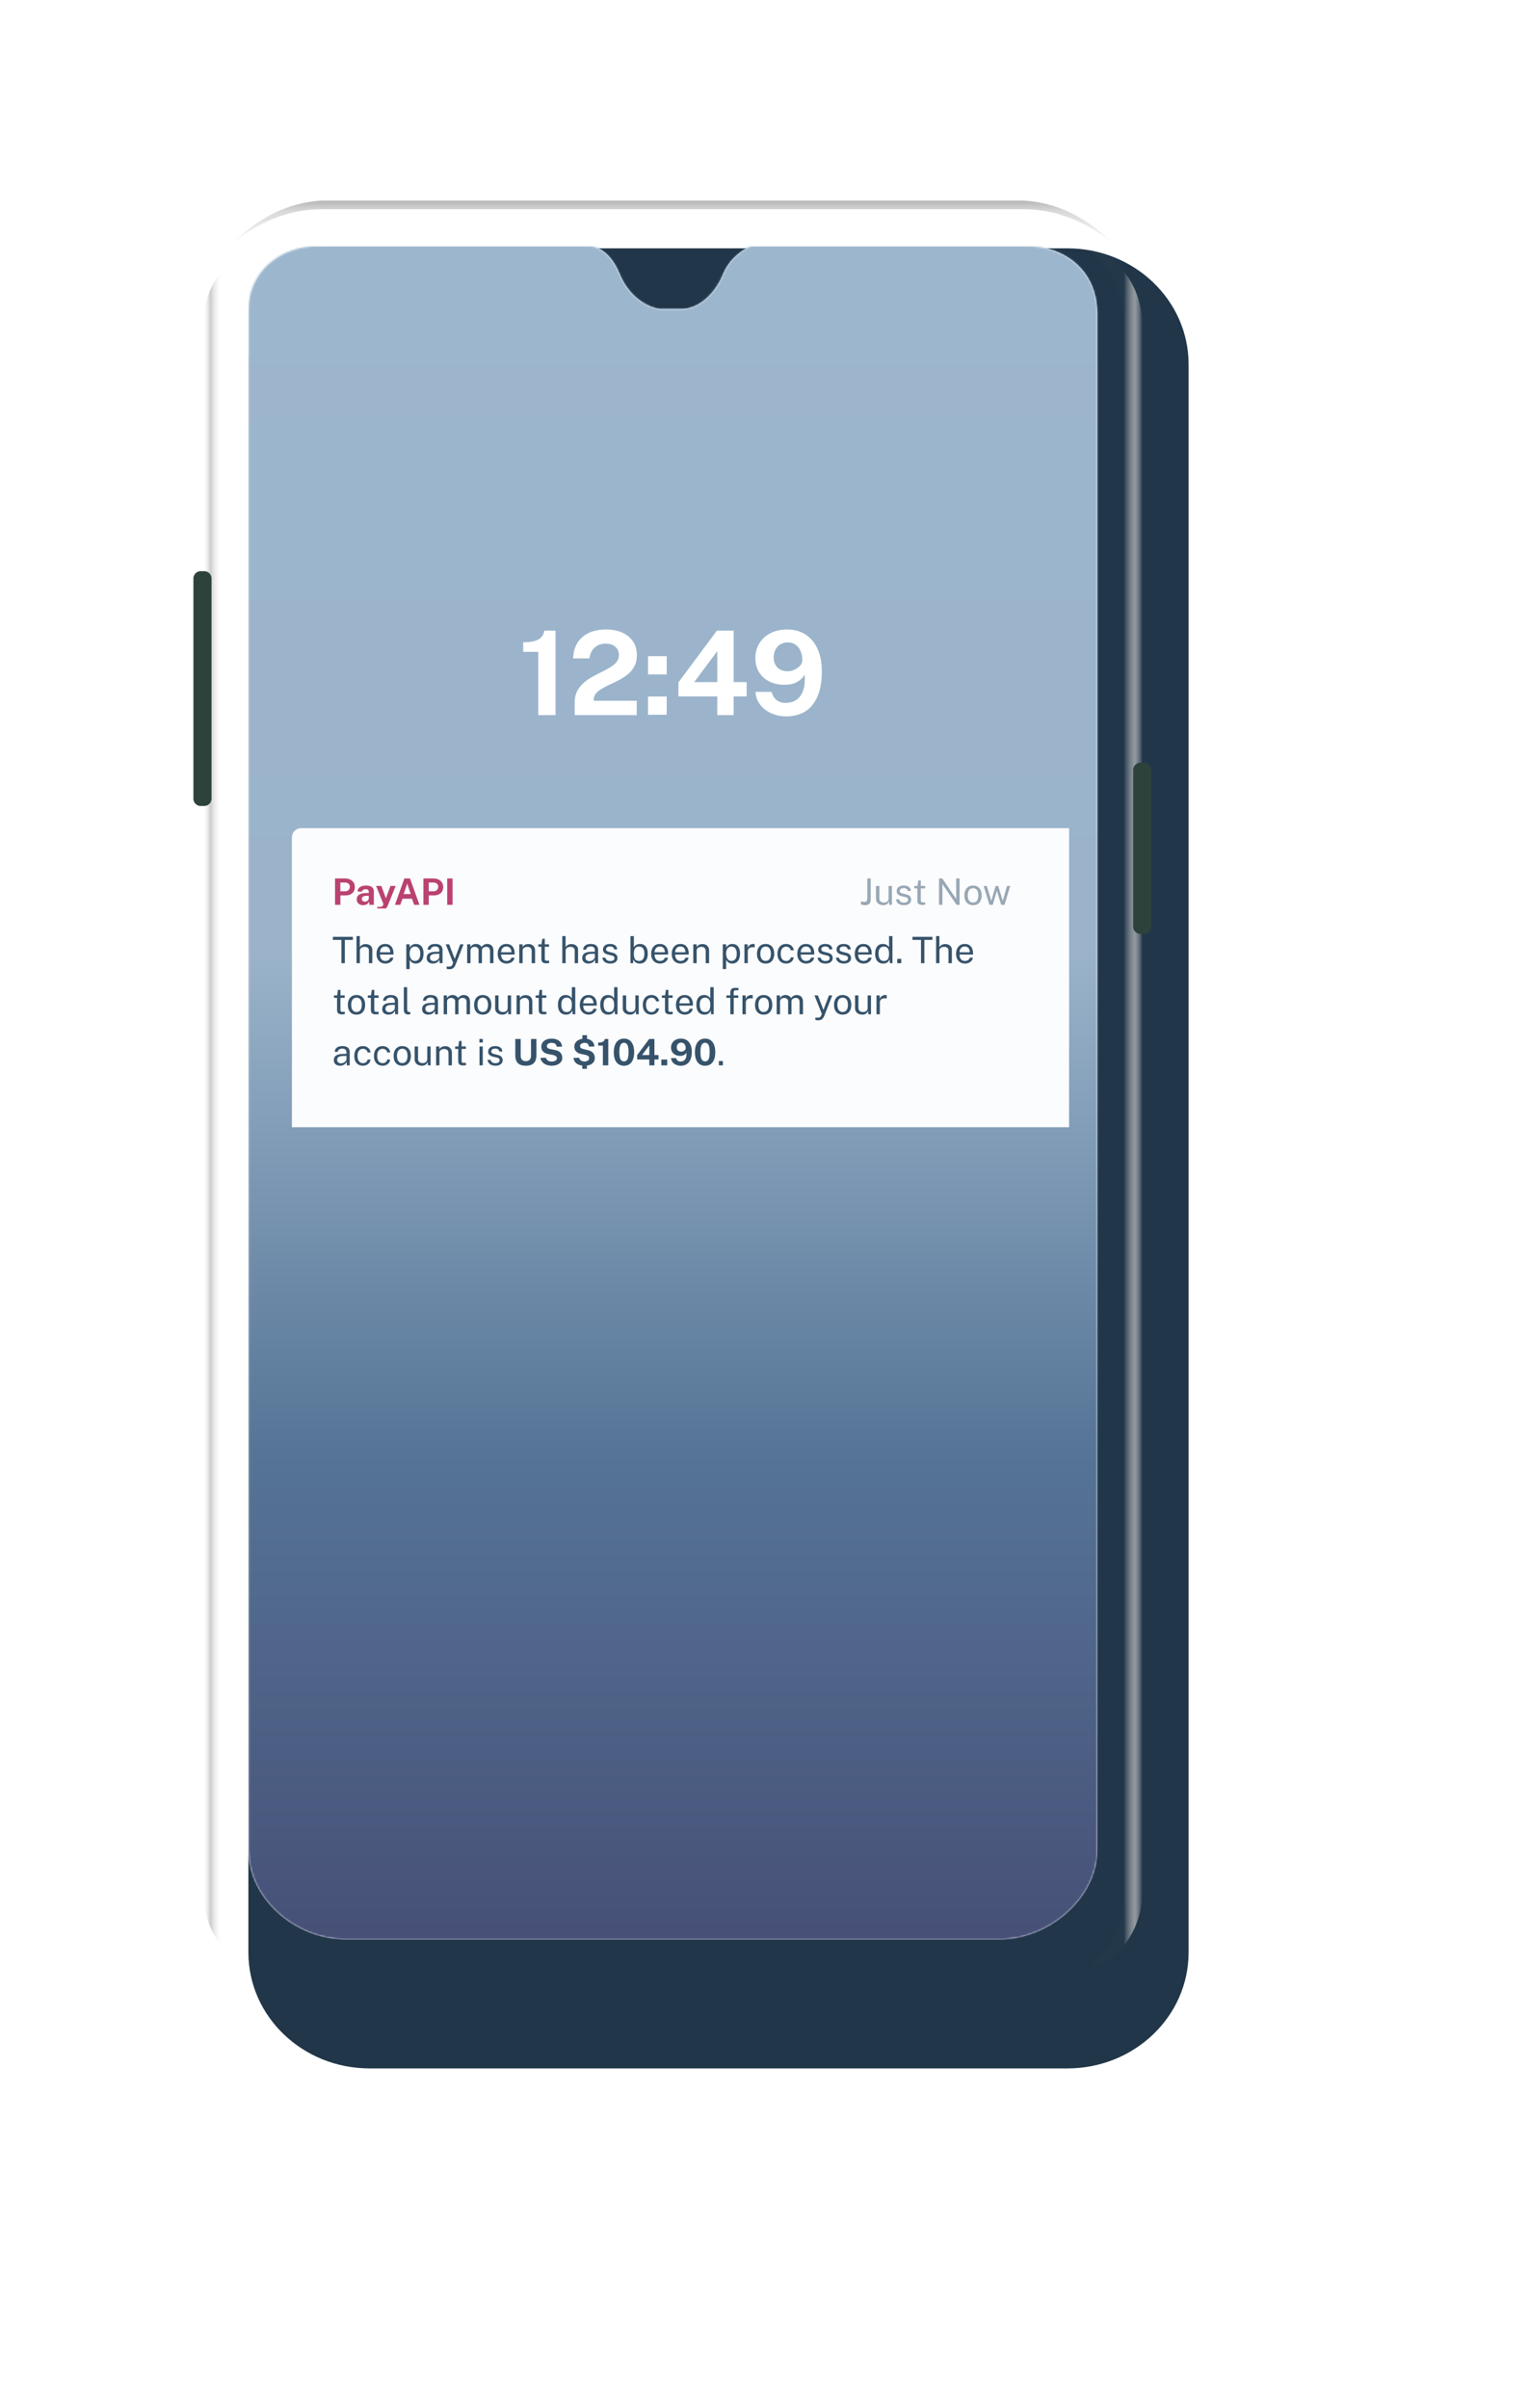 <svg width="838" height="1320" fill="none" xmlns="http://www.w3.org/2000/svg"><g filter="url(#a)"><path fill-rule="evenodd" clip-rule="evenodd" d="M177.552 111.139h382.466c36.681 0 66.417 28.471 66.417 63.591v870.54c0 35.12-29.736 63.59-66.417 63.59H177.552c-36.681 0-66.416-28.47-66.416-63.59V174.73c0-35.12 29.735-63.591 66.416-63.591Z" fill="#213648"/></g><g fill-rule="evenodd" clip-rule="evenodd"><path opacity=".596" d="M561.497 110H175.845c-18.005 1.098-34.61 9.314-49.816 24.648 9.779-8.536 27.221-19.959 50.28-19.959h384.724c23.06 0 40.501 11.423 50.28 19.959-15.205-15.334-31.811-23.55-49.816-24.648Z" fill="url(#b)" fill-opacity=".65"/><path opacity=".75" d="M615.999 1035.34V179.964c0-22.951-8.435-31.435-13.467-36.883-5.032-5.448-5.246-8.227 1.984-4.113 7.23 4.113 21.691 16.093 21.691 40.996v855.376c0 24.9-14.461 36.88-21.691 41-7.23 4.11-7.016 1.33-1.984-4.12 5.032-5.44 13.467-13.93 13.467-36.88Z" fill="url(#c)"/><path opacity=".75" d="M121.344 1035.34V179.964c0-22.951 8.435-31.435 13.467-36.883 5.031-5.448 5.246-8.227-1.984-4.113-7.23 4.113-21.691 16.093-21.691 40.996v855.376c0 24.9 14.461 36.88 21.691 41 7.23 4.11 7.015 1.33 1.984-4.12-5.032-5.44-13.467-13.93-13.467-36.88Z" fill="url(#d)"/></g><g fill-rule="evenodd" clip-rule="evenodd" fill="#2E423C"><path d="M106 317.113a4 4 0 0 1 4-4h1.929a4 4 0 0 1 4 4v120.701a4 4 0 0 1-4 4H110a4 4 0 0 1-4-4V317.113ZM621.071 422.086a4 4 0 0 1 4-4H627a4 4 0 0 1 4 4v85.901a4 4 0 0 1-4 4h-1.929a4 4 0 0 1-4-4v-85.901Z"/></g><g clip-path="url(#e)"><path fill-rule="evenodd" clip-rule="evenodd" d="M323.352 134.889H174.54c-22.209 0-38.392 15.127-38.392 34.883v844.778c0 25.76 25.005 48.58 53.279 48.58h358.666c27.235 0 53.278-23 53.278-48.58V172.055c0-23.679-17.579-37.025-38.391-37.166H411.808c-.573.094-10.957 4.363-15.346 15.127-4.389 10.763-13.22 19.343-22.889 19.343h-11.23c-4.596 0-16.696-4.46-22.822-19.343-6.127-14.884-15.596-15.033-16.169-15.127Z" fill="#fff"/><mask id="f" style="mask-type:luminance" maskUnits="userSpaceOnUse" x="136" y="134" width="466" height="930"><path fill-rule="evenodd" clip-rule="evenodd" d="M323.352 134.889H174.54c-22.209 0-38.392 15.127-38.392 34.883v844.778c0 25.76 25.005 48.58 53.279 48.58h358.666c27.235 0 53.278-23 53.278-48.58V172.055c0-23.679-17.579-37.025-38.391-37.166H411.808c-.573.094-10.957 4.363-15.346 15.127-4.389 10.763-13.22 19.343-22.889 19.343h-11.23c-4.596 0-16.696-4.46-22.822-19.343-6.127-14.884-15.596-15.033-16.169-15.127Z" fill="#fff"/></mask><g mask="url(#f)"><path fill="url(#g)" d="M136 134.889h466v930H136z"/><path d="M295.008 392v-34.656h-8.256v-5.28c2.645 0 4.779-.245 6.4-.736 1.643-.512 2.869-1.237 3.68-2.176.811-.96 1.291-2.101 1.44-3.424h6.208V392h-9.472Zm19.983 0V385.024c0-2.347.437-4.373 1.312-6.08a14.853 14.853 0 0 1 3.456-4.48 27.55 27.55 0 0 1 4.736-3.36c1.728-.96 3.456-1.867 5.184-2.72a67.885 67.885 0 0 0 4.736-2.56c1.451-.875 2.613-1.845 3.488-2.912s1.312-2.325 1.312-3.776c0-1.856-.651-3.371-1.952-4.544-1.28-1.173-3.04-1.76-5.28-1.76-2.325 0-4.299.672-5.92 2.016-1.621 1.344-2.624 3.371-3.008 6.08h-8.928c.043-2.944.725-5.611 2.048-8 1.344-2.411 3.349-4.32 6.016-5.728 2.667-1.408 6.016-2.112 10.048-2.112 3.456 0 6.432.587 8.928 1.76 2.517 1.173 4.459 2.805 5.824 4.896 1.365 2.091 2.048 4.533 2.048 7.328 0 2.325-.427 4.331-1.28 6.016a13.743 13.743 0 0 1-3.392 4.32 26.026 26.026 0 0 1-4.64 3.136 92.35 92.35 0 0 1-5.056 2.496 57.605 57.605 0 0 0-4.608 2.368c-1.408.789-2.539 1.685-3.392 2.688-.853 1.003-1.28 2.208-1.28 3.616v.416h23.584V392h-33.984Zm50.417-32.288v10.016h-10.24v-10.016h10.24Zm0 22.112v9.984h-10.24v-9.984h10.24Zm27.495-36.096h9.184v28.192h7.136v7.84h-7.136V392h-8.992l.032-10.24h-21.312v-7.68l21.088-28.352Zm-12.448 28.192h12.672v-16.96l-12.672 16.96Zm50.416 18.784c-2.88 0-5.568-.555-8.064-1.664-2.496-1.109-4.534-2.667-6.112-4.672-1.579-2.027-2.464-4.395-2.656-7.104h8.896c.384 1.792 1.237 3.253 2.56 4.384 1.322 1.109 2.986 1.664 4.992 1.664 2.218 0 4.16-.523 5.824-1.568 1.685-1.045 2.944-2.709 3.776-4.992.853-2.283 1.152-5.269.896-8.96-.598 1.131-1.43 2.123-2.496 2.976-1.046.832-2.272 1.483-3.68 1.952-1.408.448-2.976.672-4.704.672-3.136 0-5.92-.587-8.352-1.76-2.411-1.195-4.31-2.88-5.696-5.056-1.366-2.197-2.048-4.8-2.048-7.808 0-3.029.725-5.728 2.176-8.096 1.45-2.368 3.477-4.224 6.08-5.568 2.602-1.344 5.653-2.016 9.152-2.016 3.925 0 7.306.939 10.144 2.816 2.858 1.856 5.045 4.501 6.56 7.936 1.536 3.413 2.304 7.435 2.304 12.064 0 5.525-.79 10.133-2.368 13.824-1.558 3.669-3.798 6.421-6.72 8.256-2.923 1.813-6.411 2.72-10.464 2.72Zm.832-24.736c1.301 0 2.56-.288 3.776-.864 1.237-.597 2.25-1.344 3.04-2.24.789-.896 1.184-1.824 1.184-2.784.021-2.069-.31-3.84-.992-5.312-.662-1.493-1.6-2.635-2.816-3.424-1.195-.789-2.592-1.184-4.192-1.184-1.472 0-2.784.341-3.936 1.024-1.152.683-2.059 1.643-2.72 2.88-.662 1.237-.992 2.667-.992 4.288 0 2.411.704 4.288 2.112 5.632 1.408 1.323 3.253 1.984 5.536 1.984Z" fill="#fff"/></g></g><g clip-path="url(#h)"><g filter="url(#i)"><rect x="150" y="444" width="436" height="174" rx="5" fill="#FBFCFE"/></g><g clip-path="url(#j)"><path d="M183.62 496v-14.46h5.32c1.053 0 1.997.183 2.83.55.833.36 1.49.893 1.97 1.6.487.707.73 1.57.73 2.59 0 .96-.213 1.78-.64 2.46-.427.68-1.027 1.2-1.8 1.56-.767.36-1.67.54-2.71.54h-2.76V496h-2.94Zm2.91-7.42h2.71c.733 0 1.333-.233 1.8-.7.467-.473.7-1.057.7-1.75 0-.72-.247-1.29-.74-1.71-.493-.427-1.093-.64-1.8-.64h-2.67v4.8Zm12.493 7.62c-.66 0-1.253-.123-1.78-.37a2.973 2.973 0 0 1-1.25-1.07c-.306-.473-.46-1.047-.46-1.72 0-1.133.424-1.993 1.27-2.58.847-.593 2.184-.9 4.01-.92l1.29-.02v-.62c0-.473-.14-.837-.42-1.09-.273-.26-.7-.387-1.28-.38a2.806 2.806 0 0 0-1.22.3c-.38.193-.64.53-.78 1.01h-2.43c.04-.747.257-1.36.65-1.84.394-.487.927-.847 1.6-1.08.68-.24 1.45-.36 2.31-.36 1.06 0 1.91.133 2.55.4.64.26 1.104.637 1.39 1.13.287.487.43 1.067.43 1.74V496h-2.44l-.24-1.78c-.353.747-.796 1.263-1.33 1.55-.526.287-1.15.43-1.87.43Zm.98-1.92c.267 0 .524-.047.77-.14.254-.1.477-.23.67-.39.2-.167.36-.353.48-.56.12-.207.18-.42.18-.64v-1.53l-1.05.02c-.486.007-.94.067-1.36.18-.42.107-.76.283-1.02.53-.253.247-.38.58-.38 1 0 .48.167.857.5 1.13.334.267.737.4 1.21.4Zm8.724 5.02c-.706 0-1.206-.06-1.5-.18l-.43-.17v-1.86l1.02.04c.447.027.807.003 1.08-.07.274-.067.48-.157.62-.27.147-.113.25-.233.31-.36.06-.12.104-.217.13-.29l.19-.57-4.02-9.91h2.89l2.48 6.74 2.51-6.74h2.85l-4.19 10.4c-.36.88-.74 1.553-1.14 2.02-.4.467-.833.787-1.3.96-.46.173-.96.26-1.5.26Zm7.729-3.3 5.18-14.46h3.08l5.17 14.46h-2.91l-1.18-3.35h-5.2l-1.21 3.35h-2.93Zm4.79-5.9h3.85l-1.91-5.74-1.94 5.74Zm10.812 5.9v-14.46h5.32c1.053 0 1.996.183 2.83.55.833.36 1.49.893 1.97 1.6.486.707.73 1.57.73 2.59 0 .96-.214 1.78-.64 2.46-.427.68-1.027 1.2-1.8 1.56-.767.36-1.67.54-2.71.54h-2.76V496h-2.94Zm2.91-7.42h2.71c.733 0 1.333-.233 1.8-.7.466-.473.7-1.057.7-1.75 0-.72-.247-1.29-.74-1.71-.494-.427-1.094-.64-1.8-.64h-2.67v4.8Zm10.136-7.04h2.91V496h-2.91v-14.46Z" fill="#BA4270"/><path opacity=".5" d="M477.218 492.59c0 .767-.087 1.42-.26 1.96-.173.54-.483.95-.93 1.23-.44.28-1.067.42-1.88.42-.513 0-.997-.06-1.45-.18a9.137 9.137 0 0 1-.89-.27l.13-1.77c.207.073.443.167.71.28.273.107.61.16 1.01.16.653 0 1.1-.18 1.34-.54.247-.36.37-.967.37-1.82v-10.52h1.85v11.05Zm6.863 3.61a5.44 5.44 0 0 1-1.53-.23 3.947 3.947 0 0 1-1.26-.67 3.184 3.184 0 0 1-.87-1.09c-.206-.44-.31-.95-.31-1.53v-7.02h1.85v6.83c0 .673.207 1.22.62 1.64.42.42 1.05.63 1.89.63.76 0 1.37-.197 1.83-.59.467-.4.7-.993.7-1.78v-6.73h1.84V496h-1.47l-.19-1.98c-.126.52-.343.94-.65 1.26-.3.32-.663.557-1.09.71-.42.147-.873.217-1.36.21Zm11.316 0c-.72 0-1.39-.11-2.01-.33a3.64 3.64 0 0 1-1.53-1.05c-.407-.48-.664-1.09-.77-1.83h1.68c.093.407.26.747.5 1.02.246.267.553.47.92.61.366.133.766.2 1.2.2.693 0 1.253-.13 1.68-.39.426-.26.64-.66.64-1.2 0-.38-.114-.683-.34-.91-.22-.233-.564-.403-1.03-.51l-2.14-.53c-.834-.2-1.5-.513-2-.94-.5-.427-.75-1.023-.75-1.79-.007-.607.136-1.14.43-1.6.293-.46.733-.823 1.32-1.09.586-.267 1.316-.4 2.19-.4 1.12 0 2.023.253 2.71.76.693.5 1.053 1.237 1.08 2.21h-1.63a1.69 1.69 0 0 0-.67-1.17c-.374-.293-.877-.44-1.51-.44-.66 0-1.197.133-1.61.4-.414.26-.62.667-.62 1.22 0 .367.146.657.44.87.293.207.726.38 1.3.52l2.07.52c.48.127.873.293 1.18.5.313.207.56.437.74.69.186.253.316.52.39.8.08.273.12.537.12.79 0 .633-.16 1.18-.48 1.64-.314.453-.767.807-1.36 1.06-.587.247-1.3.37-2.14.37ZM507 487.01h-2.33v6.43c0 .367.036.637.11.81.08.167.21.273.39.32.186.047.44.07.76.07h1.13v1.24a2.81 2.81 0 0 1-.58.12c-.254.033-.57.05-.95.05-.714 0-1.267-.097-1.66-.29a1.652 1.652 0 0 1-.83-.86c-.154-.38-.23-.847-.23-1.4v-6.49h-1.68v-1.35h1.73l.45-3.01h1.36v3H507v1.36Zm17.056-5.47h1.85V496h-1.65l-7.76-11.4V496h-1.85v-14.46h1.77l7.64 11.24v-11.24Zm9.261 14.66c-.953 0-1.786-.203-2.5-.61-.713-.413-1.266-1.017-1.66-1.81-.393-.793-.59-1.763-.59-2.91 0-1.08.184-2.027.55-2.84.367-.813.904-1.443 1.61-1.89.714-.453 1.577-.68 2.59-.68.954 0 1.78.21 2.48.63.707.413 1.254 1.023 1.64 1.83.387.807.58 1.79.58 2.95 0 1.053-.18 1.98-.54 2.78-.353.8-.88 1.427-1.58 1.88-.693.447-1.553.67-2.58.67Zm0-1.46c.62 0 1.144-.157 1.57-.47.427-.313.75-.763.97-1.35.22-.587.33-1.283.33-2.09 0-.74-.096-1.403-.29-1.99-.193-.593-.503-1.063-.93-1.41-.42-.347-.97-.52-1.65-.52-.626 0-1.156.157-1.59.47-.433.307-.763.753-.99 1.34-.22.587-.33 1.29-.33 2.11 0 .727.1 1.387.3 1.98.2.593.514 1.063.94 1.41.427.347.984.52 1.67.52Zm20.35-9.08-3.13 10.34h-1.82l-2.36-7.63-2.24 7.63h-1.81l-3.19-10.34h1.71l2.37 7.95h.16l2.33-7.95h1.4l2.42 7.93h.16l2.27-7.93h1.73Z" fill="#36536B"/></g><path d="M182.46 515.24v-1.7h10.94v1.7h-4.41V528h-1.86v-12.76h-4.67ZM195.405 528v-14.86h1.8v6.04c.173-.287.407-.553.7-.8a3.4 3.4 0 0 1 1.07-.61c.42-.16.907-.24 1.46-.24.673 0 1.283.127 1.83.38.547.247.98.6 1.3 1.06.32.46.48 1.007.48 1.64V528h-1.85v-7.02c0-.62-.213-1.097-.64-1.43-.42-.34-.97-.51-1.65-.51-.46 0-.893.077-1.3.23a2.235 2.235 0 0 0-.99.68c-.247.3-.37.683-.37 1.15v6.9h-1.84Zm12.843-4.74c0 .653.107 1.247.32 1.78.22.527.55.947.99 1.26.447.313 1.004.47 1.67.47.66 0 1.227-.153 1.7-.46.48-.307.787-.75.92-1.33h1.75c-.126.7-.406 1.29-.84 1.77-.433.48-.956.843-1.57 1.09a5.22 5.22 0 0 1-1.92.36c-.966 0-1.816-.21-2.55-.63-.733-.42-1.306-1.023-1.72-1.81-.413-.787-.62-1.73-.62-2.83 0-1.087.187-2.04.56-2.86.374-.82.914-1.46 1.62-1.92.714-.46 1.57-.69 2.57-.69.974 0 1.797.21 2.47.63.674.42 1.184 1.013 1.53 1.78.354.76.53 1.663.53 2.71v.68h-7.41Zm.01-1.25h5.62c0-.593-.1-1.127-.3-1.6-.2-.48-.506-.857-.92-1.13-.406-.28-.92-.42-1.54-.42-.646 0-1.183.157-1.61.47a2.88 2.88 0 0 0-.95 1.19c-.206.48-.306.977-.3 1.49Zm14.413 9.21v-13.56h1.84l.02 1.8a5.01 5.01 0 0 1 .46-.67c.193-.233.426-.45.7-.65.28-.2.603-.363.97-.49.373-.127.796-.19 1.27-.19.826 0 1.553.19 2.18.57.633.373 1.126.947 1.48 1.72.353.773.53 1.753.53 2.94s-.174 2.19-.52 3.01c-.34.813-.834 1.433-1.48 1.86-.647.427-1.427.64-2.34.64-.46 0-.87-.067-1.23-.2a3.333 3.333 0 0 1-.93-.5c-.26-.213-.48-.44-.66-.68a5.346 5.346 0 0 1-.43-.69v5.09h-1.86Zm4.76-4.46c.853 0 1.55-.323 2.09-.97.54-.653.81-1.667.81-3.04 0-1.18-.247-2.117-.74-2.81-.494-.693-1.214-1.04-2.16-1.04-.96 0-1.687.357-2.18 1.07-.494.707-.74 1.633-.74 2.78 0 .74.11 1.413.33 2.02.22.607.546 1.09.98 1.45.433.36.97.54 1.61.54Zm9.838 1.44c-.667 0-1.257-.117-1.77-.35a2.859 2.859 0 0 1-1.21-1.03c-.287-.447-.43-.987-.43-1.62 0-1.147.4-2 1.2-2.56.8-.56 2.083-.86 3.85-.9l1.85-.05v-.81c0-.633-.19-1.133-.57-1.5-.38-.373-.97-.56-1.77-.56-.593.007-1.117.147-1.57.42-.447.273-.737.72-.87 1.34h-1.63c.04-.673.23-1.24.57-1.7.34-.467.813-.82 1.42-1.06.613-.24 1.337-.36 2.17-.36.9 0 1.647.127 2.24.38.6.253 1.047.627 1.34 1.12.3.493.45 1.1.45 1.82V528h-1.58l-.13-1.94c-.4.807-.91 1.367-1.53 1.68a4.47 4.47 0 0 1-2.03.46Zm.56-1.33c.347 0 .69-.063 1.03-.19a3.74 3.74 0 0 0 .95-.51c.287-.22.513-.463.68-.73.173-.273.263-.553.27-.84v-1.77l-1.54.03c-.787.013-1.447.093-1.98.24-.527.147-.923.377-1.19.69-.26.313-.39.723-.39 1.23 0 .58.2 1.033.6 1.36.407.327.93.49 1.57.49Zm8.557 4.43c-.607 0-1.023-.043-1.25-.13l-.34-.13v-1.2l1.05.02c.387.013.707-.013.96-.08a1.8 1.8 0 0 0 .61-.27c.153-.113.27-.24.35-.38.087-.14.157-.273.21-.4l.36-.98-4.04-10.09h1.87l3.05 7.98 3.03-7.98h1.81l-4.36 11.12c-.267.653-.567 1.163-.9 1.53a2.697 2.697 0 0 1-1.1.77c-.4.147-.837.22-1.31.22Zm9.644-3.3v-10.34h1.78v1.5c.287-.453.68-.85 1.18-1.19.5-.34 1.15-.51 1.95-.51.373 0 .753.063 1.14.19.393.127.753.317 1.08.57.327.253.58.563.76.93.32-.507.753-.913 1.3-1.22.547-.313 1.163-.47 1.85-.47.36 0 .737.057 1.13.17.393.107.757.3 1.09.58.34.273.617.657.83 1.15.213.487.32 1.113.32 1.88V528h-1.86v-6.58c0-.627-.1-1.11-.3-1.45-.2-.347-.463-.59-.79-.73a2.54 2.54 0 0 0-1.03-.21c-.32 0-.66.063-1.02.19a2.1 2.1 0 0 0-.92.64c-.253.3-.38.71-.38 1.23V528h-1.84v-7.12c0-.407-.11-.747-.33-1.02a2.016 2.016 0 0 0-.81-.62c-.32-.14-.64-.21-.96-.21-.353 0-.71.07-1.07.21-.353.14-.653.363-.9.67-.24.3-.36.693-.36 1.18V528h-1.84Zm18.625-4.74c0 .653.106 1.247.32 1.78.22.527.55.947.99 1.26.446.313 1.003.47 1.67.47.66 0 1.226-.153 1.7-.46.48-.307.786-.75.92-1.33h1.75c-.127.7-.407 1.29-.84 1.77-.434.48-.957.843-1.57 1.09-.614.24-1.254.36-1.92.36-.967 0-1.817-.21-2.55-.63-.734-.42-1.307-1.023-1.72-1.81-.414-.787-.62-1.73-.62-2.83 0-1.087.186-2.04.56-2.86.373-.82.913-1.46 1.62-1.92.713-.46 1.57-.69 2.57-.69.973 0 1.796.21 2.47.63.673.42 1.183 1.013 1.53 1.78.353.76.53 1.663.53 2.71v.68h-7.41Zm.01-1.25h5.62c0-.593-.1-1.127-.3-1.6-.2-.48-.507-.857-.92-1.13-.407-.28-.92-.42-1.54-.42-.647 0-1.184.157-1.61.47-.42.307-.737.703-.95 1.19a3.6 3.6 0 0 0-.3 1.49Zm9.939 5.99v-10.34h1.79v1.5c.167-.287.397-.557.69-.81.3-.253.66-.457 1.08-.61.427-.153.917-.23 1.47-.23.654 0 1.254.13 1.8.39.554.26.994.667 1.32 1.22.334.547.5 1.253.5 2.12V528h-1.85v-6.58c0-.807-.213-1.403-.64-1.79-.42-.393-.966-.59-1.64-.59-.466 0-.903.077-1.31.23a2.246 2.246 0 0 0-.99.68c-.253.3-.38.68-.38 1.14V528h-1.84Zm16.308-8.99h-2.33v6.43c0 .367.037.637.11.81.08.167.21.273.39.32.187.047.44.07.76.07h1.13v1.24c-.126.047-.32.087-.58.12-.253.033-.57.05-.95.05-.713 0-1.266-.097-1.66-.29a1.656 1.656 0 0 1-.83-.86c-.153-.38-.23-.847-.23-1.4v-6.49h-1.68v-1.35h1.73l.45-3.01h1.36v3h2.33v1.36Zm7.266 8.99v-14.86h1.8v6.04c.174-.287.407-.553.7-.8.294-.253.65-.457 1.07-.61.42-.16.907-.24 1.46-.24.674 0 1.284.127 1.83.38.547.247.98.6 1.3 1.06.32.46.48 1.007.48 1.64V528h-1.85v-7.02c0-.62-.213-1.097-.64-1.43-.42-.34-.97-.51-1.65-.51-.46 0-.893.077-1.3.23a2.246 2.246 0 0 0-.99.68c-.246.3-.37.683-.37 1.15v6.9h-1.84Zm14.345.2c-.667 0-1.257-.117-1.77-.35a2.853 2.853 0 0 1-1.21-1.03c-.287-.447-.43-.987-.43-1.62 0-1.147.4-2 1.2-2.56.8-.56 2.083-.86 3.85-.9l1.85-.05v-.81c0-.633-.19-1.133-.57-1.5-.38-.373-.97-.56-1.77-.56-.594.007-1.117.147-1.57.42-.447.273-.737.72-.87 1.34h-1.63c.04-.673.23-1.24.57-1.7.34-.467.813-.82 1.42-1.06.613-.24 1.336-.36 2.17-.36.9 0 1.646.127 2.24.38.6.253 1.046.627 1.34 1.12.3.493.45 1.1.45 1.82V528h-1.58l-.13-1.94c-.4.807-.91 1.367-1.53 1.68-.614.307-1.29.46-2.03.46Zm.56-1.33c.346 0 .69-.063 1.03-.19.346-.127.663-.297.95-.51.286-.22.513-.463.68-.73.173-.273.263-.553.27-.84v-1.77l-1.54.03c-.787.013-1.447.093-1.98.24-.527.147-.924.377-1.19.69-.26.313-.39.723-.39 1.23 0 .58.2 1.033.6 1.36.406.327.93.49 1.57.49Zm11.363 1.33c-.72 0-1.39-.11-2.01-.33a3.653 3.653 0 0 1-1.53-1.05c-.407-.48-.663-1.09-.77-1.83h1.68c.093.407.26.747.5 1.02.247.267.553.47.92.61.367.133.767.2 1.2.2.693 0 1.253-.13 1.68-.39.427-.26.64-.66.64-1.2 0-.38-.113-.683-.34-.91-.22-.233-.563-.403-1.03-.51l-2.14-.53c-.833-.2-1.5-.513-2-.94-.5-.427-.75-1.023-.75-1.79-.007-.607.137-1.14.43-1.6.293-.46.733-.823 1.32-1.09.587-.267 1.317-.4 2.19-.4 1.12 0 2.023.253 2.71.76.693.5 1.053 1.237 1.08 2.21h-1.63a1.69 1.69 0 0 0-.67-1.17c-.373-.293-.877-.44-1.51-.44-.66 0-1.197.133-1.61.4-.413.26-.62.667-.62 1.22 0 .367.147.657.44.87.293.207.727.38 1.3.52l2.07.52c.48.127.873.293 1.18.5.313.207.56.437.74.69.187.253.317.52.39.8.08.273.12.537.12.79 0 .633-.16 1.18-.48 1.64-.313.453-.767.807-1.36 1.06-.587.247-1.3.37-2.14.37Zm16.206 0c-.607 0-1.12-.08-1.54-.24a3.146 3.146 0 0 1-1.02-.61 3.312 3.312 0 0 1-.62-.77 4.283 4.283 0 0 1-.32-.7l-.2 2.12h-1.41v-14.86h1.86v6.16c.086-.173.216-.363.39-.57.18-.207.41-.407.69-.6.28-.193.61-.353.99-.48.386-.127.826-.19 1.32-.19 1.293 0 2.32.45 3.08 1.35.766.9 1.15 2.227 1.15 3.98 0 1.087-.164 2.037-.49 2.85-.327.807-.814 1.437-1.46 1.89-.647.447-1.454.67-2.42.67Zm-.33-1.42c.84 0 1.523-.323 2.05-.97.526-.653.79-1.69.79-3.11 0-1.207-.247-2.14-.74-2.8-.487-.667-1.2-1-2.14-1-.687 0-1.24.15-1.66.45-.414.293-.72.723-.92 1.29-.194.567-.294 1.253-.3 2.06 0 1.447.223 2.49.67 3.13.453.633 1.203.95 2.25.95Zm8.434-3.52c0 .653.107 1.247.32 1.78.22.527.55.947.99 1.26.447.313 1.004.47 1.67.47.66 0 1.227-.153 1.7-.46.48-.307.787-.75.92-1.33h1.75c-.126.7-.406 1.29-.84 1.77-.433.48-.956.843-1.57 1.09a5.22 5.22 0 0 1-1.92.36c-.966 0-1.816-.21-2.55-.63-.733-.42-1.306-1.023-1.72-1.81-.413-.787-.62-1.73-.62-2.83 0-1.087.187-2.04.56-2.86.374-.82.914-1.46 1.62-1.92.714-.46 1.57-.69 2.57-.69.974 0 1.797.21 2.47.63.674.42 1.184 1.013 1.53 1.78.354.76.53 1.663.53 2.71v.68h-7.41Zm.01-1.25h5.62c0-.593-.1-1.127-.3-1.6-.2-.48-.506-.857-.92-1.13-.406-.28-.92-.42-1.54-.42-.646 0-1.183.157-1.61.47a2.88 2.88 0 0 0-.95 1.19c-.206.48-.306.977-.3 1.49Zm11.26 1.25c0 .653.106 1.247.32 1.78.22.527.55.947.99 1.26.446.313 1.003.47 1.67.47.66 0 1.226-.153 1.7-.46.48-.307.786-.75.92-1.33h1.75c-.127.7-.407 1.29-.84 1.77-.434.48-.957.843-1.57 1.09-.614.24-1.254.36-1.92.36-.967 0-1.817-.21-2.55-.63-.734-.42-1.307-1.023-1.72-1.81-.414-.787-.62-1.73-.62-2.83 0-1.087.186-2.04.56-2.86.373-.82.913-1.46 1.62-1.92.713-.46 1.57-.69 2.57-.69.973 0 1.796.21 2.47.63.673.42 1.183 1.013 1.53 1.78.353.76.53 1.663.53 2.71v.68h-7.41Zm.01-1.25h5.62c0-.593-.1-1.127-.3-1.6-.2-.48-.507-.857-.92-1.13-.407-.28-.92-.42-1.54-.42-.647 0-1.184.157-1.61.47-.42.307-.737.703-.95 1.19a3.6 3.6 0 0 0-.3 1.49Zm9.939 5.99v-10.34h1.79v1.5c.167-.287.397-.557.69-.81.3-.253.66-.457 1.08-.61.427-.153.917-.23 1.47-.23.654 0 1.254.13 1.8.39.554.26.994.667 1.32 1.22.334.547.5 1.253.5 2.12V528h-1.85v-6.58c0-.807-.213-1.403-.64-1.79-.42-.393-.966-.59-1.64-.59-.466 0-.903.077-1.31.23a2.246 2.246 0 0 0-.99.68c-.253.3-.38.68-.38 1.14V528h-1.84Zm16.153 3.22v-13.56h1.84l.02 1.8a5.01 5.01 0 0 1 .46-.67c.193-.233.426-.45.7-.65.28-.2.603-.363.97-.49.373-.127.796-.19 1.27-.19.826 0 1.553.19 2.18.57.633.373 1.126.947 1.48 1.72.353.773.53 1.753.53 2.94s-.174 2.19-.52 3.01c-.34.813-.834 1.433-1.48 1.86-.647.427-1.427.64-2.34.64-.46 0-.87-.067-1.23-.2a3.333 3.333 0 0 1-.93-.5c-.26-.213-.48-.44-.66-.68a5.346 5.346 0 0 1-.43-.69v5.09h-1.86Zm4.76-4.46c.853 0 1.55-.323 2.09-.97.54-.653.81-1.667.81-3.04 0-1.18-.247-2.117-.74-2.81-.494-.693-1.214-1.04-2.16-1.04-.96 0-1.687.357-2.18 1.07-.494.707-.74 1.633-.74 2.78 0 .74.11 1.413.33 2.02.22.607.546 1.09.98 1.45.433.36.97.54 1.61.54Zm7.115 1.24v-10.34h1.76v1.99c.173-.493.416-.9.73-1.22.313-.327.67-.57 1.07-.73a3.407 3.407 0 0 1 1.71-.21c.146.02.26.053.34.1v1.79c-.1-.047-.23-.077-.39-.09a3.112 3.112 0 0 0-.39-.03c-.414-.027-.8 0-1.16.08-.36.073-.677.203-.95.39-.274.187-.49.433-.65.74-.154.3-.23.667-.23 1.1V528h-1.84Zm11.629.2c-.953 0-1.786-.203-2.5-.61-.713-.413-1.266-1.017-1.66-1.81-.393-.793-.59-1.763-.59-2.91 0-1.08.184-2.027.55-2.84.367-.813.904-1.443 1.61-1.89.714-.453 1.577-.68 2.59-.68.954 0 1.78.21 2.48.63.707.413 1.254 1.023 1.64 1.83.387.807.58 1.79.58 2.95 0 1.053-.18 1.98-.54 2.78-.353.8-.88 1.427-1.58 1.88-.693.447-1.553.67-2.58.67Zm0-1.46c.62 0 1.144-.157 1.57-.47.427-.313.75-.763.97-1.35.22-.587.33-1.283.33-2.09 0-.74-.096-1.403-.29-1.99-.193-.593-.503-1.063-.93-1.41-.42-.347-.97-.52-1.65-.52-.626 0-1.156.157-1.59.47-.433.307-.763.753-.99 1.34-.22.587-.33 1.29-.33 2.11 0 .727.1 1.387.3 1.98.2.593.514 1.063.94 1.41.427.347.984.52 1.67.52Zm11.241-9.28c.74 0 1.406.143 2 .43a3.7 3.7 0 0 1 1.45 1.2c.38.52.616 1.133.71 1.84h-1.64c-.06-.36-.2-.69-.42-.99-.214-.3-.497-.54-.85-.72-.354-.18-.767-.27-1.24-.27-.887 0-1.607.32-2.16.96-.554.64-.83 1.62-.83 2.94 0 1.193.253 2.15.76 2.87.513.713 1.266 1.07 2.26 1.07.473 0 .883-.09 1.23-.27.353-.187.636-.43.85-.73.213-.307.35-.633.41-.98h1.61c-.087.693-.32 1.293-.7 1.8-.38.507-.867.9-1.46 1.18-.587.273-1.247.41-1.98.41-.927 0-1.75-.203-2.47-.61-.714-.407-1.274-1.007-1.68-1.8-.407-.793-.61-1.767-.61-2.92 0-1.08.183-2.023.55-2.83.373-.813.913-1.447 1.62-1.9.713-.453 1.576-.68 2.59-.68Zm7.981 5.8c0 .653.107 1.247.32 1.78.22.527.55.947.99 1.26.447.313 1.003.47 1.67.47.66 0 1.227-.153 1.7-.46.48-.307.787-.75.92-1.33h1.75c-.127.7-.407 1.29-.84 1.77s-.957.843-1.57 1.09a5.22 5.22 0 0 1-1.92.36c-.967 0-1.817-.21-2.55-.63a4.377 4.377 0 0 1-1.72-1.81c-.413-.787-.62-1.73-.62-2.83 0-1.087.187-2.04.56-2.86.373-.82.913-1.46 1.62-1.92.713-.46 1.57-.69 2.57-.69.973 0 1.797.21 2.47.63.673.42 1.183 1.013 1.53 1.78.353.76.53 1.663.53 2.71v.68h-7.41Zm.01-1.25h5.62c0-.593-.1-1.127-.3-1.6-.2-.48-.507-.857-.92-1.13-.407-.28-.92-.42-1.54-.42-.647 0-1.183.157-1.61.47-.42.307-.737.703-.95 1.19a3.6 3.6 0 0 0-.3 1.49Zm13.531 6.19c-.72 0-1.39-.11-2.01-.33a3.653 3.653 0 0 1-1.53-1.05c-.406-.48-.663-1.09-.77-1.83h1.68c.094.407.26.747.5 1.02.247.267.554.47.92.61.367.133.767.2 1.2.2.694 0 1.254-.13 1.68-.39.427-.26.64-.66.64-1.2 0-.38-.113-.683-.34-.91-.22-.233-.563-.403-1.03-.51l-2.14-.53c-.833-.2-1.5-.513-2-.94-.5-.427-.75-1.023-.75-1.79-.006-.607.137-1.14.43-1.6.294-.46.734-.823 1.32-1.09.587-.267 1.317-.4 2.19-.4 1.12 0 2.024.253 2.71.76.694.5 1.054 1.237 1.08 2.21h-1.63a1.686 1.686 0 0 0-.67-1.17c-.373-.293-.876-.44-1.51-.44-.66 0-1.196.133-1.61.4-.413.26-.62.667-.62 1.22 0 .367.147.657.44.87.294.207.727.38 1.3.52l2.07.52c.48.127.874.293 1.18.5.314.207.56.437.74.69.187.253.317.52.39.8.08.273.12.537.12.79 0 .633-.16 1.18-.48 1.64-.313.453-.766.807-1.36 1.06-.586.247-1.3.37-2.14.37Zm10.059 0c-.72 0-1.39-.11-2.01-.33a3.653 3.653 0 0 1-1.53-1.05c-.407-.48-.663-1.09-.77-1.83h1.68c.093.407.26.747.5 1.02.247.267.553.47.92.61.367.133.767.2 1.2.2.693 0 1.253-.13 1.68-.39.427-.26.64-.66.64-1.2 0-.38-.113-.683-.34-.91-.22-.233-.563-.403-1.03-.51l-2.14-.53c-.833-.2-1.5-.513-2-.94-.5-.427-.75-1.023-.75-1.79-.007-.607.137-1.14.43-1.6.293-.46.733-.823 1.32-1.09.587-.267 1.317-.4 2.19-.4 1.12 0 2.023.253 2.71.76.693.5 1.053 1.237 1.08 2.21h-1.63a1.69 1.69 0 0 0-.67-1.17c-.373-.293-.877-.44-1.51-.44-.66 0-1.197.133-1.61.4-.413.26-.62.667-.62 1.22 0 .367.147.657.44.87.293.207.727.38 1.3.52l2.07.52c.48.127.873.293 1.18.5.313.207.56.437.74.69.187.253.317.52.39.8.08.273.12.537.12.79 0 .633-.16 1.18-.48 1.64-.313.453-.767.807-1.36 1.06-.587.247-1.3.37-2.14.37Zm7.884-4.94c0 .653.107 1.247.32 1.78.22.527.55.947.99 1.26.447.313 1.004.47 1.67.47.66 0 1.227-.153 1.7-.46.48-.307.787-.75.92-1.33h1.75c-.126.7-.406 1.29-.84 1.77-.433.48-.956.843-1.57 1.09a5.22 5.22 0 0 1-1.92.36c-.966 0-1.816-.21-2.55-.63-.733-.42-1.306-1.023-1.72-1.81-.413-.787-.62-1.73-.62-2.83 0-1.087.187-2.04.56-2.86.374-.82.914-1.46 1.62-1.92.714-.46 1.57-.69 2.57-.69.974 0 1.797.21 2.47.63.674.42 1.184 1.013 1.53 1.78.354.76.53 1.663.53 2.71v.68h-7.41Zm.01-1.25h5.62c0-.593-.1-1.127-.3-1.6-.2-.48-.506-.857-.92-1.13-.406-.28-.92-.42-1.54-.42-.646 0-1.183.157-1.61.47a2.88 2.88 0 0 0-.95 1.19c-.206.48-.306.977-.3 1.49Zm13.67 6.19c-1.34 0-2.404-.46-3.19-1.38-.787-.92-1.18-2.263-1.18-4.03 0-1.073.156-2.01.47-2.81.32-.8.793-1.42 1.42-1.86.626-.44 1.406-.66 2.34-.66.493 0 .93.063 1.31.19.386.127.72.287 1 .48s.506.393.68.6c.18.207.313.397.4.57v-6.16h1.86V528h-1.41l-.2-2.12a4.46 4.46 0 0 1-.32.7c-.147.26-.354.517-.62.77-.267.247-.61.45-1.03.61-.414.16-.924.24-1.53.24Zm.33-1.42c1.046 0 1.793-.317 2.24-.95.453-.64.68-1.683.68-3.13-.007-.807-.11-1.493-.31-2.06-.194-.567-.5-.997-.92-1.29-.414-.3-.964-.45-1.65-.45-.854 0-1.547.303-2.08.91-.534.607-.8 1.57-.8 2.89 0 1.293.24 2.297.72 3.01.486.713 1.193 1.07 2.12 1.07Zm7.404 1.22v-2.36h2.2V528h-2.2Zm8.345-12.76v-1.7h10.94v1.7h-4.41V528h-1.86v-12.76h-4.67ZM513.042 528v-14.86h1.8v6.04c.173-.287.406-.553.7-.8a3.4 3.4 0 0 1 1.07-.61c.42-.16.906-.24 1.46-.24.673 0 1.283.127 1.83.38.546.247.98.6 1.3 1.06.32.46.48 1.007.48 1.64V528h-1.85v-7.02c0-.62-.214-1.097-.64-1.43-.42-.34-.97-.51-1.65-.51-.46 0-.894.077-1.3.23a2.235 2.235 0 0 0-.99.68c-.247.3-.37.683-.37 1.15v6.9h-1.84Zm12.843-4.74c0 .653.107 1.247.32 1.78.22.527.55.947.99 1.26.447.313 1.003.47 1.67.47.66 0 1.227-.153 1.7-.46.48-.307.787-.75.92-1.33h1.75c-.127.7-.407 1.29-.84 1.77s-.957.843-1.57 1.09a5.22 5.22 0 0 1-1.92.36c-.967 0-1.817-.21-2.55-.63a4.377 4.377 0 0 1-1.72-1.81c-.413-.787-.62-1.73-.62-2.83 0-1.087.187-2.04.56-2.86.373-.82.913-1.46 1.62-1.92.713-.46 1.57-.69 2.57-.69.973 0 1.797.21 2.47.63.673.42 1.183 1.013 1.53 1.78.353.76.53 1.663.53 2.71v.68h-7.41Zm.01-1.25h5.62c0-.593-.1-1.127-.3-1.6-.2-.48-.507-.857-.92-1.13-.407-.28-.92-.42-1.54-.42-.647 0-1.183.157-1.61.47-.42.307-.737.703-.95 1.19a3.6 3.6 0 0 0-.3 1.49Zm-336.975 25h-2.33v6.43c0 .367.037.637.11.81.08.167.21.273.39.32.187.047.44.07.76.07h1.13v1.24a2.81 2.81 0 0 1-.58.12c-.253.033-.57.05-.95.05-.713 0-1.267-.097-1.66-.29a1.656 1.656 0 0 1-.83-.86c-.153-.38-.23-.847-.23-1.4v-6.49h-1.68v-1.35h1.73l.45-3.01h1.36v3h2.33v1.36Zm6.493 9.19c-.953 0-1.786-.203-2.5-.61-.713-.413-1.266-1.017-1.66-1.81-.393-.793-.59-1.763-.59-2.91 0-1.08.184-2.027.55-2.84.367-.813.904-1.443 1.61-1.89.714-.453 1.577-.68 2.59-.68.954 0 1.78.21 2.48.63.707.413 1.254 1.023 1.64 1.83.387.807.58 1.79.58 2.95 0 1.053-.18 1.98-.54 2.78-.353.8-.88 1.427-1.58 1.88-.693.447-1.553.67-2.58.67Zm0-1.46c.62 0 1.144-.157 1.57-.47.427-.313.75-.763.97-1.35.22-.587.33-1.283.33-2.09 0-.74-.096-1.403-.29-1.99-.193-.593-.503-1.063-.93-1.41-.42-.347-.97-.52-1.65-.52-.626 0-1.156.157-1.59.47-.433.307-.763.753-.99 1.34-.22.587-.33 1.29-.33 2.11 0 .727.1 1.387.3 1.98.2.593.514 1.063.94 1.41.427.347.984.52 1.67.52Zm12.042-7.73h-2.33v6.43c0 .367.037.637.11.81.08.167.21.273.39.32.187.047.44.07.76.07h1.13v1.24a2.81 2.81 0 0 1-.58.12c-.253.033-.57.05-.95.05-.713 0-1.267-.097-1.66-.29a1.656 1.656 0 0 1-.83-.86c-.153-.38-.23-.847-.23-1.4v-6.49h-1.68v-1.35h1.73l.45-3.01h1.36v3h2.33v1.36Zm5.439 9.19c-.667 0-1.257-.117-1.77-.35a2.859 2.859 0 0 1-1.21-1.03c-.287-.447-.43-.987-.43-1.62 0-1.147.4-2 1.2-2.56.8-.56 2.083-.86 3.85-.9l1.85-.05v-.81c0-.633-.19-1.133-.57-1.5-.38-.373-.97-.56-1.77-.56-.593.007-1.117.147-1.57.42-.447.273-.737.72-.87 1.34h-1.63c.04-.673.23-1.24.57-1.7.34-.467.813-.82 1.42-1.06.613-.24 1.337-.36 2.17-.36.9 0 1.647.127 2.24.38.6.253 1.047.627 1.34 1.12.3.493.45 1.1.45 1.82V556h-1.58l-.13-1.94c-.4.807-.91 1.367-1.53 1.68a4.47 4.47 0 0 1-2.03.46Zm.56-1.33c.347 0 .69-.063 1.03-.19a3.74 3.74 0 0 0 .95-.51c.287-.22.513-.463.68-.73.173-.273.263-.553.27-.84v-1.77l-1.54.03c-.787.013-1.447.093-1.98.24-.527.147-.923.377-1.19.69-.26.313-.39.723-.39 1.23 0 .58.2 1.033.6 1.36.407.327.93.49 1.57.49Zm10.479 1.26c-.56 0-1.013-.077-1.36-.23a1.912 1.912 0 0 1-.79-.62 2.363 2.363 0 0 1-.37-.89c-.06-.34-.09-.69-.09-1.05v-12.2h1.82v12.02c0 .52.1.91.3 1.17.207.26.493.403.86.43l.56.01v1.2a3.577 3.577 0 0 1-.48.11 2.35 2.35 0 0 1-.45.05Zm10.816.07c-.666 0-1.256-.117-1.77-.35a2.865 2.865 0 0 1-1.21-1.03c-.286-.447-.43-.987-.43-1.62 0-1.147.4-2 1.2-2.56.8-.56 2.084-.86 3.85-.9l1.85-.05v-.81c0-.633-.19-1.133-.57-1.5-.38-.373-.97-.56-1.77-.56-.593.007-1.116.147-1.57.42-.446.273-.736.72-.87 1.34h-1.63c.04-.673.23-1.24.57-1.7.34-.467.814-.82 1.42-1.06.614-.24 1.337-.36 2.17-.36.9 0 1.647.127 2.24.38.6.253 1.047.627 1.34 1.12.3.493.45 1.1.45 1.82V556h-1.58l-.13-1.94c-.4.807-.91 1.367-1.53 1.68a4.47 4.47 0 0 1-2.03.46Zm.56-1.33c.347 0 .69-.063 1.03-.19.347-.127.664-.297.95-.51a2.77 2.77 0 0 0 .68-.73 1.61 1.61 0 0 0 .27-.84v-1.77l-1.54.03c-.786.013-1.446.093-1.98.24-.526.147-.923.377-1.19.69-.26.313-.39.723-.39 1.23 0 .58.2 1.033.6 1.36.407.327.93.49 1.57.49Zm7.869 1.13v-10.34h1.78v1.5c.287-.453.68-.85 1.18-1.19.5-.34 1.15-.51 1.95-.51.374 0 .754.063 1.14.19.394.127.754.317 1.08.57.327.253.58.563.76.93.32-.507.754-.913 1.3-1.22a3.659 3.659 0 0 1 1.85-.47c.36 0 .737.057 1.13.17.394.107.757.3 1.09.58.34.273.617.657.83 1.15.214.487.32 1.113.32 1.88V556h-1.86v-6.58c0-.627-.1-1.11-.3-1.45-.2-.347-.463-.59-.79-.73a2.54 2.54 0 0 0-1.03-.21c-.32 0-.66.063-1.02.19s-.666.34-.92.64c-.253.3-.38.71-.38 1.23V556h-1.84v-7.12c0-.407-.11-.747-.33-1.02a2.016 2.016 0 0 0-.81-.62c-.32-.14-.64-.21-.96-.21-.353 0-.71.07-1.07.21-.353.14-.653.363-.9.67-.24.3-.36.693-.36 1.18V556h-1.84Zm21.415.2c-.953 0-1.787-.203-2.5-.61-.713-.413-1.267-1.017-1.66-1.81-.393-.793-.59-1.763-.59-2.91 0-1.08.183-2.027.55-2.84.367-.813.903-1.443 1.61-1.89.713-.453 1.577-.68 2.59-.68.953 0 1.78.21 2.48.63.707.413 1.253 1.023 1.64 1.83.387.807.58 1.79.58 2.95 0 1.053-.18 1.98-.54 2.78-.353.8-.88 1.427-1.58 1.88-.693.447-1.553.67-2.58.67Zm0-1.46c.62 0 1.143-.157 1.57-.47.427-.313.75-.763.97-1.35.22-.587.33-1.283.33-2.09 0-.74-.097-1.403-.29-1.99-.193-.593-.503-1.063-.93-1.41-.42-.347-.97-.52-1.65-.52-.627 0-1.157.157-1.59.47-.433.307-.763.753-.99 1.34-.22.587-.33 1.29-.33 2.11 0 .727.1 1.387.3 1.98.2.593.513 1.063.94 1.41.427.347.983.52 1.67.52Zm10.745 1.46a5.44 5.44 0 0 1-1.53-.23 3.926 3.926 0 0 1-1.26-.67 3.16 3.16 0 0 1-.87-1.09c-.207-.44-.31-.95-.31-1.53v-7.02h1.85v6.83c0 .673.206 1.22.62 1.64.42.42 1.05.63 1.89.63.76 0 1.37-.197 1.83-.59.466-.4.7-.993.7-1.78v-6.73h1.84V556h-1.47l-.19-1.98c-.127.52-.344.94-.65 1.26-.3.32-.664.557-1.09.71-.42.147-.874.217-1.36.21Zm7.782-.2v-10.34h1.79v1.5c.167-.287.397-.557.69-.81.3-.253.66-.457 1.08-.61.427-.153.917-.23 1.47-.23.653 0 1.253.13 1.8.39.553.26.993.667 1.32 1.22.333.547.5 1.253.5 2.12V556h-1.85v-6.58c0-.807-.213-1.403-.64-1.79-.42-.393-.967-.59-1.64-.59a3.69 3.69 0 0 0-1.31.23 2.235 2.235 0 0 0-.99.68c-.253.3-.38.68-.38 1.14V556h-1.84Zm16.308-8.99h-2.33v6.43c0 .367.036.637.11.81.08.167.21.273.39.32.186.047.44.07.76.07h1.13v1.24a2.81 2.81 0 0 1-.58.12c-.254.033-.57.05-.95.05-.714 0-1.267-.097-1.66-.29a1.652 1.652 0 0 1-.83-.86c-.154-.38-.23-.847-.23-1.4v-6.49h-1.68v-1.35h1.73l.45-3.01h1.36v3h2.33v1.36Zm10.742 9.19c-1.34 0-2.403-.46-3.19-1.38-.787-.92-1.18-2.263-1.18-4.03 0-1.073.157-2.01.47-2.81.32-.8.793-1.42 1.42-1.86.627-.44 1.407-.66 2.34-.66.493 0 .93.063 1.31.19.387.127.72.287 1 .48s.507.393.68.6c.18.207.313.397.4.57v-6.16h1.86V556h-1.41l-.2-2.12a4.37 4.37 0 0 1-.32.7c-.147.26-.353.517-.62.77-.267.247-.61.45-1.03.61-.413.16-.923.24-1.53.24Zm.33-1.42c1.047 0 1.793-.317 2.24-.95.453-.64.68-1.683.68-3.13-.007-.807-.11-1.493-.31-2.06-.193-.567-.5-.997-.92-1.29-.413-.3-.963-.45-1.65-.45-.853 0-1.547.303-2.08.91-.533.607-.8 1.57-.8 2.89 0 1.293.24 2.297.72 3.01.487.713 1.193 1.07 2.12 1.07Zm9.155-3.52c0 .653.106 1.247.32 1.78.22.527.55.947.99 1.26.446.313 1.003.47 1.67.47.66 0 1.226-.153 1.7-.46.48-.307.786-.75.92-1.33h1.75c-.127.7-.407 1.29-.84 1.77-.434.48-.957.843-1.57 1.09-.614.24-1.254.36-1.92.36-.967 0-1.817-.21-2.55-.63-.734-.42-1.307-1.023-1.72-1.81-.414-.787-.62-1.73-.62-2.83 0-1.087.186-2.04.56-2.86.373-.82.913-1.46 1.62-1.92.713-.46 1.57-.69 2.57-.69.973 0 1.796.21 2.47.63.673.42 1.183 1.013 1.53 1.78.353.76.53 1.663.53 2.71v.68h-7.41Zm.01-1.25h5.62c0-.593-.1-1.127-.3-1.6-.2-.48-.507-.857-.92-1.13-.407-.28-.92-.42-1.54-.42-.647 0-1.184.157-1.61.47-.42.307-.737.703-.95 1.19a3.6 3.6 0 0 0-.3 1.49Zm13.669 6.19c-1.34 0-2.403-.46-3.19-1.38-.786-.92-1.18-2.263-1.18-4.03 0-1.073.157-2.01.47-2.81.32-.8.794-1.42 1.42-1.86.627-.44 1.407-.66 2.34-.66.494 0 .93.063 1.31.19.387.127.72.287 1 .48s.507.393.68.6c.18.207.314.397.4.57v-6.16h1.86V556h-1.41l-.2-2.12c-.066.2-.173.433-.32.7-.146.26-.353.517-.62.77-.266.247-.61.45-1.03.61-.413.16-.923.24-1.53.24Zm.33-1.42c1.047 0 1.794-.317 2.24-.95.454-.64.68-1.683.68-3.13-.006-.807-.11-1.493-.31-2.06-.193-.567-.5-.997-.92-1.29-.413-.3-.963-.45-1.65-.45-.853 0-1.546.303-2.08.91-.533.607-.8 1.57-.8 2.89 0 1.293.24 2.297.72 3.01.487.713 1.194 1.07 2.12 1.07Zm11.635 1.42a5.44 5.44 0 0 1-1.53-.23 3.926 3.926 0 0 1-1.26-.67 3.16 3.16 0 0 1-.87-1.09c-.207-.44-.31-.95-.31-1.53v-7.02h1.85v6.83c0 .673.206 1.22.62 1.64.42.42 1.05.63 1.89.63.76 0 1.37-.197 1.83-.59.466-.4.7-.993.7-1.78v-6.73h1.84V556h-1.47l-.19-1.98c-.127.52-.344.94-.65 1.26-.3.32-.664.557-1.09.71-.42.147-.874.217-1.36.21Zm11.765-10.74c.74 0 1.407.143 2 .43.593.28 1.077.68 1.45 1.2.38.52.617 1.133.71 1.84h-1.64c-.06-.36-.2-.69-.42-.99-.213-.3-.497-.54-.85-.72-.353-.18-.767-.27-1.24-.27-.887 0-1.607.32-2.16.96-.553.64-.83 1.62-.83 2.94 0 1.193.253 2.15.76 2.87.513.713 1.267 1.07 2.26 1.07.473 0 .883-.09 1.23-.27.353-.187.637-.43.85-.73.213-.307.35-.633.41-.98h1.61c-.087.693-.32 1.293-.7 1.8-.38.507-.867.9-1.46 1.18-.587.273-1.247.41-1.98.41-.927 0-1.75-.203-2.47-.61-.713-.407-1.273-1.007-1.68-1.8-.407-.793-.61-1.767-.61-2.92 0-1.08.183-2.023.55-2.83.373-.813.913-1.447 1.62-1.9.713-.453 1.577-.68 2.59-.68Zm11.583 1.55h-2.33v6.43c0 .367.036.637.11.81.08.167.21.273.39.32.186.047.44.07.76.07h1.13v1.24a2.81 2.81 0 0 1-.58.12c-.254.033-.57.05-.95.05-.714 0-1.267-.097-1.66-.29a1.652 1.652 0 0 1-.83-.86c-.154-.38-.23-.847-.23-1.4v-6.49h-1.68v-1.35h1.73l.45-3.01h1.36v3h2.33v1.36Zm3.703 4.25c0 .653.107 1.247.32 1.78.22.527.55.947.99 1.26.447.313 1.003.47 1.67.47.66 0 1.227-.153 1.7-.46.48-.307.787-.75.92-1.33h1.75c-.127.7-.407 1.29-.84 1.77s-.957.843-1.57 1.09a5.22 5.22 0 0 1-1.92.36c-.967 0-1.817-.21-2.55-.63a4.377 4.377 0 0 1-1.72-1.81c-.413-.787-.62-1.73-.62-2.83 0-1.087.187-2.04.56-2.86.373-.82.913-1.46 1.62-1.92.713-.46 1.57-.69 2.57-.69.973 0 1.797.21 2.47.63.673.42 1.183 1.013 1.53 1.78.353.76.53 1.663.53 2.71v.68h-7.41Zm.01-1.25h5.62c0-.593-.1-1.127-.3-1.6-.2-.48-.507-.857-.92-1.13-.407-.28-.92-.42-1.54-.42-.647 0-1.183.157-1.61.47-.42.307-.737.703-.95 1.19a3.6 3.6 0 0 0-.3 1.49Zm13.67 6.19c-1.34 0-2.404-.46-3.19-1.38-.787-.92-1.18-2.263-1.18-4.03 0-1.073.156-2.01.47-2.81.32-.8.793-1.42 1.42-1.86.626-.44 1.406-.66 2.34-.66.493 0 .93.063 1.31.19.386.127.72.287 1 .48s.506.393.68.6c.18.207.313.397.4.57v-6.16h1.86V556h-1.41l-.2-2.12a4.46 4.46 0 0 1-.32.7c-.147.26-.354.517-.62.77-.267.247-.61.45-1.03.61-.414.16-.924.24-1.53.24Zm.33-1.42c1.046 0 1.793-.317 2.24-.95.453-.64.68-1.683.68-3.13-.007-.807-.11-1.493-.31-2.06-.194-.567-.5-.997-.92-1.29-.414-.3-.964-.45-1.65-.45-.854 0-1.547.303-2.08.91-.534.607-.8 1.57-.8 2.89 0 1.293.24 2.297.72 3.01.486.713 1.193 1.07 2.12 1.07Zm18.283-9.12v1.35h-2.51V556h-1.86v-8.99h-2.18v-1.35h2.18v-1.6c0-.82.21-1.443.63-1.87.42-.433 1.047-.65 1.88-.65h1.95l.01 1.31h-1.55c-.42 0-.706.113-.86.34-.153.227-.23.57-.23 1.03v1.44h2.54Zm2.285 10.34v-10.34h1.76v1.99c.174-.493.417-.9.73-1.22.314-.327.67-.57 1.07-.73a3.415 3.415 0 0 1 1.71-.21.93.93 0 0 1 .34.1v1.79c-.1-.047-.23-.077-.39-.09a3.085 3.085 0 0 0-.39-.03 4.1 4.1 0 0 0-1.16.08 2.57 2.57 0 0 0-.95.39c-.273.187-.49.433-.65.74-.153.3-.23.667-.23 1.1V556h-1.84Zm11.63.2c-.953 0-1.787-.203-2.5-.61-.713-.413-1.267-1.017-1.66-1.81-.393-.793-.59-1.763-.59-2.91 0-1.08.183-2.027.55-2.84.367-.813.903-1.443 1.61-1.89.713-.453 1.577-.68 2.59-.68.953 0 1.78.21 2.48.63.707.413 1.253 1.023 1.64 1.83.387.807.58 1.79.58 2.95 0 1.053-.18 1.98-.54 2.78-.353.8-.88 1.427-1.58 1.88-.693.447-1.553.67-2.58.67Zm0-1.46c.62 0 1.143-.157 1.57-.47.427-.313.75-.763.97-1.35.22-.587.33-1.283.33-2.09 0-.74-.097-1.403-.29-1.99-.193-.593-.503-1.063-.93-1.41-.42-.347-.97-.52-1.65-.52-.627 0-1.157.157-1.59.47-.433.307-.763.753-.99 1.34-.22.587-.33 1.29-.33 2.11 0 .727.1 1.387.3 1.98.2.593.513 1.063.94 1.41.427.347.983.52 1.67.52Zm7.12 1.26v-10.34h1.78v1.5c.287-.453.68-.85 1.18-1.19.5-.34 1.15-.51 1.95-.51.374 0 .754.063 1.14.19.394.127.754.317 1.08.57.327.253.58.563.76.93.32-.507.754-.913 1.3-1.22a3.659 3.659 0 0 1 1.85-.47c.36 0 .737.057 1.13.17.394.107.757.3 1.09.58.34.273.617.657.83 1.15.214.487.32 1.113.32 1.88V556h-1.86v-6.58c0-.627-.1-1.11-.3-1.45-.2-.347-.463-.59-.79-.73a2.54 2.54 0 0 0-1.03-.21c-.32 0-.66.063-1.02.19s-.666.34-.92.64c-.253.3-.38.71-.38 1.23V556h-1.84v-7.12c0-.407-.11-.747-.33-1.02a2.016 2.016 0 0 0-.81-.62c-.32-.14-.64-.21-.96-.21-.353 0-.71.07-1.07.21-.353.14-.653.363-.9.67-.24.3-.36.693-.36 1.18V556h-1.84Zm22.798 3.3c-.607 0-1.024-.043-1.25-.13l-.34-.13v-1.2l1.05.02c.386.013.706-.013.96-.08a1.81 1.81 0 0 0 .61-.27c.153-.113.27-.24.35-.38a3.05 3.05 0 0 0 .21-.4l.36-.98-4.04-10.09h1.87l3.05 7.98 3.03-7.98h1.81l-4.36 11.12c-.267.653-.567 1.163-.9 1.53a2.704 2.704 0 0 1-1.1.77c-.4.147-.837.22-1.31.22Zm13.383-3.1c-.954 0-1.787-.203-2.5-.61-.714-.413-1.267-1.017-1.66-1.81-.394-.793-.59-1.763-.59-2.91 0-1.08.183-2.027.55-2.84.366-.813.903-1.443 1.61-1.89.713-.453 1.576-.68 2.59-.68.953 0 1.78.21 2.48.63.706.413 1.253 1.023 1.64 1.83.386.807.58 1.79.58 2.95 0 1.053-.18 1.98-.54 2.78-.354.8-.88 1.427-1.58 1.88-.694.447-1.554.67-2.58.67Zm0-1.46c.62 0 1.143-.157 1.57-.47.426-.313.75-.763.97-1.35.22-.587.33-1.283.33-2.09 0-.74-.097-1.403-.29-1.99-.194-.593-.504-1.063-.93-1.41-.42-.347-.97-.52-1.65-.52-.627 0-1.157.157-1.59.47-.434.307-.764.753-.99 1.34-.22.587-.33 1.29-.33 2.11 0 .727.1 1.387.3 1.98.2.593.513 1.063.94 1.41.426.347.983.52 1.67.52Zm10.744 1.46a5.44 5.44 0 0 1-1.53-.23 3.947 3.947 0 0 1-1.26-.67 3.184 3.184 0 0 1-.87-1.09c-.206-.44-.31-.95-.31-1.53v-7.02h1.85v6.83c0 .673.207 1.22.62 1.64.42.42 1.05.63 1.89.63.76 0 1.37-.197 1.83-.59.467-.4.7-.993.7-1.78v-6.73h1.84V556h-1.47l-.19-1.98c-.126.52-.343.94-.65 1.26-.3.32-.663.557-1.09.71-.42.147-.873.217-1.36.21Zm7.782-.2v-10.34h1.76v1.99c.174-.493.417-.9.73-1.22.314-.327.67-.57 1.07-.73a3.415 3.415 0 0 1 1.71-.21.93.93 0 0 1 .34.1v1.79c-.1-.047-.23-.077-.39-.09a3.085 3.085 0 0 0-.39-.03 4.1 4.1 0 0 0-1.16.08 2.57 2.57 0 0 0-.95.39c-.273.187-.49.433-.65.74-.153.3-.23.667-.23 1.1V556h-1.84ZM186.39 584.2c-.667 0-1.257-.117-1.77-.35a2.859 2.859 0 0 1-1.21-1.03c-.287-.447-.43-.987-.43-1.62 0-1.147.4-2 1.2-2.56.8-.56 2.083-.86 3.85-.9l1.85-.05v-.81c0-.633-.19-1.133-.57-1.5-.38-.373-.97-.56-1.77-.56-.593.007-1.117.147-1.57.42-.447.273-.737.72-.87 1.34h-1.63c.04-.673.23-1.24.57-1.7.34-.467.813-.82 1.42-1.06.613-.24 1.337-.36 2.17-.36.9 0 1.647.127 2.24.38.6.253 1.047.627 1.34 1.12.3.493.45 1.1.45 1.82V584h-1.58l-.13-1.94c-.4.807-.91 1.367-1.53 1.68a4.47 4.47 0 0 1-2.03.46Zm.56-1.33c.347 0 .69-.063 1.03-.19a3.74 3.74 0 0 0 .95-.51c.287-.22.513-.463.68-.73.173-.273.263-.553.27-.84v-1.77l-1.54.03c-.787.013-1.447.093-1.98.24-.527.147-.923.377-1.19.69-.26.313-.39.723-.39 1.23 0 .58.2 1.033.6 1.36.407.327.93.49 1.57.49Zm11.989-9.41c.74 0 1.407.143 2 .43.593.28 1.077.68 1.45 1.2.38.52.617 1.133.71 1.84h-1.64c-.06-.36-.2-.69-.42-.99-.213-.3-.497-.54-.85-.72-.353-.18-.767-.27-1.24-.27-.887 0-1.607.32-2.16.96-.553.64-.83 1.62-.83 2.94 0 1.193.253 2.15.76 2.87.513.713 1.267 1.07 2.26 1.07.473 0 .883-.09 1.23-.27.353-.187.637-.43.85-.73.213-.307.35-.633.41-.98h1.61c-.087.693-.32 1.293-.7 1.8-.38.507-.867.9-1.46 1.18-.587.273-1.247.41-1.98.41-.927 0-1.75-.203-2.47-.61-.713-.407-1.273-1.007-1.68-1.8-.407-.793-.61-1.767-.61-2.92 0-1.08.183-2.023.55-2.83.373-.813.913-1.447 1.62-1.9.713-.453 1.577-.68 2.59-.68Zm10.781 0c.74 0 1.407.143 2 .43.594.28 1.077.68 1.45 1.2.38.52.617 1.133.71 1.84h-1.64c-.06-.36-.2-.69-.42-.99-.213-.3-.496-.54-.85-.72-.353-.18-.766-.27-1.24-.27-.886 0-1.606.32-2.16.96-.553.64-.83 1.62-.83 2.94 0 1.193.254 2.15.76 2.87.514.713 1.267 1.07 2.26 1.07.474 0 .884-.09 1.23-.27.354-.187.637-.43.85-.73.214-.307.35-.633.41-.98h1.61c-.086.693-.32 1.293-.7 1.8-.38.507-.866.9-1.46 1.18-.586.273-1.246.41-1.98.41-.926 0-1.75-.203-2.47-.61-.713-.407-1.273-1.007-1.68-1.8-.406-.793-.61-1.767-.61-2.92 0-1.08.184-2.023.55-2.83.374-.813.914-1.447 1.62-1.9.714-.453 1.577-.68 2.59-.68Zm10.772 10.74c-.954 0-1.787-.203-2.5-.61-.714-.413-1.267-1.017-1.66-1.81-.394-.793-.59-1.763-.59-2.91 0-1.08.183-2.027.55-2.84.366-.813.903-1.443 1.61-1.89.713-.453 1.576-.68 2.59-.68.953 0 1.78.21 2.48.63.706.413 1.253 1.023 1.64 1.83.386.807.58 1.79.58 2.95 0 1.053-.18 1.98-.54 2.78-.354.8-.88 1.427-1.58 1.88-.694.447-1.554.67-2.58.67Zm0-1.46c.62 0 1.143-.157 1.57-.47.426-.313.75-.763.97-1.35.22-.587.33-1.283.33-2.09 0-.74-.097-1.403-.29-1.99-.194-.593-.504-1.063-.93-1.41-.42-.347-.97-.52-1.65-.52-.627 0-1.157.157-1.59.47-.434.307-.764.753-.99 1.34-.22.587-.33 1.29-.33 2.11 0 .727.1 1.387.3 1.98.2.593.513 1.063.94 1.41.426.347.983.52 1.67.52Zm10.744 1.46a5.44 5.44 0 0 1-1.53-.23 3.947 3.947 0 0 1-1.26-.67 3.184 3.184 0 0 1-.87-1.09c-.206-.44-.31-.95-.31-1.53v-7.02h1.85v6.83c0 .673.207 1.22.62 1.64.42.42 1.05.63 1.89.63.76 0 1.37-.197 1.83-.59.467-.4.7-.993.7-1.78v-6.73h1.84V584h-1.47l-.19-1.98c-.126.52-.343.94-.65 1.26-.3.32-.663.557-1.09.71-.42.147-.873.217-1.36.21Zm7.782-.2v-10.34h1.79v1.5c.167-.287.397-.557.69-.81.3-.253.66-.457 1.08-.61.427-.153.917-.23 1.47-.23.654 0 1.254.13 1.8.39.554.26.994.667 1.32 1.22.334.547.5 1.253.5 2.12V584h-1.85v-6.58c0-.807-.213-1.403-.64-1.79-.42-.393-.966-.59-1.64-.59-.466 0-.903.077-1.31.23a2.246 2.246 0 0 0-.99.68c-.253.3-.38.68-.38 1.14V584h-1.84Zm16.308-8.99h-2.33v6.43c0 .367.037.637.11.81.08.167.21.273.39.32.187.047.44.07.76.07h1.13v1.24c-.126.047-.32.087-.58.12-.253.033-.57.05-.95.05-.713 0-1.266-.097-1.66-.29a1.656 1.656 0 0 1-.83-.86c-.153-.38-.23-.847-.23-1.4v-6.49h-1.68v-1.35h1.73l.45-3.01h1.36v3h2.33v1.36Zm9.267-1.35V584h-1.79v-10.34h1.79Zm.04-4.11v1.92h-1.89v-1.92h1.89Zm6.883 14.65c-.72 0-1.39-.11-2.01-.33a3.653 3.653 0 0 1-1.53-1.05c-.406-.48-.663-1.09-.77-1.83h1.68c.094.407.26.747.5 1.02.247.267.554.47.92.61.367.133.767.2 1.2.2.694 0 1.254-.13 1.68-.39.427-.26.64-.66.64-1.2 0-.38-.113-.683-.34-.91-.22-.233-.563-.403-1.03-.51l-2.14-.53c-.833-.2-1.5-.513-2-.94-.5-.427-.75-1.023-.75-1.79-.006-.607.137-1.14.43-1.6.294-.46.734-.823 1.32-1.09.587-.267 1.317-.4 2.19-.4 1.12 0 2.024.253 2.71.76.694.5 1.054 1.237 1.08 2.21h-1.63a1.686 1.686 0 0 0-.67-1.17c-.373-.293-.876-.44-1.51-.44-.66 0-1.196.133-1.61.4-.413.26-.62.667-.62 1.22 0 .367.147.657.44.87.294.207.727.38 1.3.52l2.07.52c.48.127.874.293 1.18.5.314.207.56.437.74.69.187.253.317.52.39.8.08.273.12.537.12.79 0 .633-.16 1.18-.48 1.64-.313.453-.766.807-1.36 1.06-.586.247-1.3.37-2.14.37Zm22.463-5.71c0 1.167-.19 2.18-.57 3.04-.38.853-.997 1.513-1.85 1.98-.847.46-1.97.69-3.37.69-1.407 0-2.533-.233-3.38-.7a4.169 4.169 0 0 1-1.84-2.01c-.373-.867-.56-1.9-.56-3.1v-8.85h2.97v9.07c0 1.08.26 1.87.78 2.37.52.493 1.197.74 2.03.74.553 0 1.043-.107 1.47-.32.427-.22.76-.557 1-1.01.247-.46.37-1.053.37-1.78v-9.07h2.95v8.95Zm8.333 5.71a8.24 8.24 0 0 1-2.1-.27 6.59 6.59 0 0 1-1.88-.81 4.857 4.857 0 0 1-1.41-1.35c-.367-.54-.587-1.173-.66-1.9h2.99c.1.44.29.81.57 1.11.28.3.633.53 1.06.69.426.16.9.24 1.42.24.533 0 1.02-.067 1.46-.2.44-.133.793-.333 1.06-.6.266-.273.4-.613.4-1.02 0-.367-.11-.667-.33-.9-.214-.233-.504-.423-.87-.57a7.113 7.113 0 0 0-1.25-.36l-2.5-.51c-1.094-.207-1.96-.64-2.6-1.3-.64-.667-.97-1.553-.99-2.66-.007-.907.233-1.69.72-2.35.493-.667 1.16-1.18 2-1.54.846-.36 1.793-.54 2.84-.54 1.246 0 2.293.197 3.14.59.853.387 1.5.913 1.94 1.58.446.66.676 1.397.69 2.21h-2.93c-.054-.507-.207-.91-.46-1.21-.254-.3-.58-.517-.98-.65a4.213 4.213 0 0 0-1.35-.2c-.387 0-.74.043-1.06.13-.314.087-.58.21-.8.37-.22.153-.39.337-.51.55-.12.213-.18.453-.18.72 0 .42.14.76.42 1.02.28.26.803.473 1.57.64l2.48.51c.886.173 1.59.43 2.11.77.526.34.92.723 1.18 1.15.266.427.44.863.52 1.31.086.44.13.847.13 1.22 0 .78-.247 1.483-.74 2.11-.487.62-1.167 1.113-2.04 1.48-.874.36-1.894.54-3.06.54Zm18.125 0c-1.733 0-3.14-.347-4.22-1.04-1.08-.7-1.7-1.777-1.86-3.23l3.04-.06c.16.66.504 1.163 1.03 1.51.534.34 1.2.51 2 .51.48 0 .904-.077 1.27-.23.374-.16.667-.373.88-.64.214-.273.32-.583.32-.93 0-.533-.17-.93-.51-1.19-.34-.267-.863-.48-1.57-.64l-2.37-.51c-1.1-.22-1.983-.657-2.65-1.31-.66-.66-.996-1.543-1.01-2.65-.006-.907.237-1.69.73-2.35.5-.667 1.177-1.18 2.03-1.54.86-.36 1.824-.54 2.89-.54 1.094 0 2.037.197 2.83.59.8.387 1.414.91 1.84 1.57.434.653.644 1.377.63 2.17l-2.95.05c-.093-.64-.306-1.143-.64-1.51-.333-.367-.886-.55-1.66-.55-.4 0-.756.043-1.07.13-.313.087-.583.21-.81.37-.226.153-.4.337-.52.55-.113.213-.17.453-.17.72 0 .42.14.753.42 1 .287.24.824.463 1.61.67l2.33.57c1.314.313 2.26.85 2.84 1.61.587.76.88 1.683.88 2.77 0 .833-.23 1.56-.69 2.18-.453.62-1.096 1.1-1.93 1.44-.833.34-1.813.51-2.94.51Zm-1.25-16.73h2.53v2.6h-2.53v-2.6Zm-.05 15.84h2.52v2.6h-2.52v-2.6Zm11.283.69v-10.83h-2.58v-1.65c.827 0 1.494-.077 2-.23.514-.16.897-.387 1.15-.68.254-.3.404-.657.45-1.07h1.94V584h-2.96Zm11.575-14.66c1.72 0 3.077.643 4.07 1.93.993 1.28 1.49 3.123 1.49 5.53 0 2.393-.49 4.23-1.47 5.51-.98 1.273-2.343 1.91-4.09 1.91-1.753 0-3.123-.637-4.11-1.91-.98-1.273-1.47-3.107-1.47-5.5 0-1.6.227-2.957.68-4.07.453-1.113 1.097-1.957 1.93-2.53.833-.58 1.823-.87 2.97-.87Zm0 12.49c.86 0 1.49-.383 1.89-1.15.4-.773.6-2.063.6-3.87 0-1.847-.203-3.17-.61-3.97-.407-.8-1.037-1.2-1.89-1.2s-1.49.403-1.91 1.21c-.413.807-.62 2.127-.62 3.96 0 1.8.207 3.087.62 3.86.413.773 1.053 1.16 1.92 1.16Zm13.803-12.29h2.87v8.81h2.23v2.45h-2.23v3.2h-2.81l.01-3.2h-6.66v-2.4l6.59-8.86Zm-3.89 8.81h3.96v-5.3l-3.96 5.3Zm10.555 5.65v-3.18h3.2V584h-3.2Zm10.59.22c-.9 0-1.74-.173-2.52-.52a4.936 4.936 0 0 1-1.91-1.46c-.493-.633-.77-1.373-.83-2.22h2.78c.12.56.387 1.017.8 1.37.414.347.934.52 1.56.52.694 0 1.3-.163 1.82-.49.527-.327.92-.847 1.18-1.56.267-.713.36-1.647.28-2.8a2.942 2.942 0 0 1-.78.93c-.326.26-.71.463-1.15.61-.44.14-.93.21-1.47.21-.98 0-1.85-.183-2.61-.55a4.36 4.36 0 0 1-1.78-1.58c-.426-.687-.64-1.5-.64-2.44 0-.947.227-1.79.68-2.53a4.713 4.713 0 0 1 1.9-1.74c.814-.42 1.767-.63 2.86-.63 1.227 0 2.284.293 3.17.88.894.58 1.577 1.407 2.05 2.48.48 1.067.72 2.323.72 3.77 0 1.727-.246 3.167-.74 4.32-.486 1.147-1.186 2.007-2.1 2.58-.913.567-2.003.85-3.27.85Zm.26-7.73c.407 0 .8-.09 1.18-.27.387-.187.704-.42.95-.7.247-.28.37-.57.37-.87.007-.647-.096-1.2-.31-1.66-.206-.467-.5-.823-.88-1.07-.373-.247-.81-.37-1.31-.37-.46 0-.87.107-1.23.32-.36.213-.643.513-.85.9-.206.387-.31.833-.31 1.34 0 .753.22 1.34.66 1.76.44.413 1.017.62 1.73.62Zm13.135-7.15c1.72 0 3.077.643 4.07 1.93.994 1.28 1.49 3.123 1.49 5.53 0 2.393-.49 4.23-1.47 5.51-.98 1.273-2.343 1.91-4.09 1.91-1.753 0-3.123-.637-4.11-1.91-.98-1.273-1.47-3.107-1.47-5.5 0-1.6.227-2.957.68-4.07.454-1.113 1.097-1.957 1.93-2.53.834-.58 1.824-.87 2.97-.87Zm0 12.49c.86 0 1.49-.383 1.89-1.15.4-.773.6-2.063.6-3.87 0-1.847-.203-3.17-.61-3.97-.406-.8-1.036-1.2-1.89-1.2-.853 0-1.49.403-1.91 1.21-.413.807-.62 2.127-.62 3.96 0 1.8.207 3.087.62 3.86.414.773 1.054 1.16 1.92 1.16Zm7.531 2.17v-2.36h2.2V584h-2.2Z" fill="#36536B"/></g><defs><linearGradient id="b" x1="126.029" y1="110" x2="126.029" y2="134.648" gradientUnits="userSpaceOnUse"><stop stop-color="#454545"/><stop offset=".226" stop-color="#999"/><stop offset="1" stop-color="#fff"/></linearGradient><linearGradient id="c" x1="626.207" y1="281.495" x2="607.285" y2="281.495" gradientUnits="userSpaceOnUse"><stop stop-color="#fff" stop-opacity=".01"/><stop offset=".222" stop-color="#BABABA"/><stop offset=".547" stop-color="#fff" stop-opacity=".01"/><stop offset="1" stop-color="#fff" stop-opacity=".01"/></linearGradient><linearGradient id="d" x1="111.136" y1="280.974" x2="130.088" y2="280.974" gradientUnits="userSpaceOnUse"><stop stop-color="#fff" stop-opacity=".01"/><stop offset=".222" stop-color="#BABABA"/><stop offset=".547" stop-color="#fff" stop-opacity=".01"/><stop offset="1" stop-color="#fff" stop-opacity=".01"/></linearGradient><linearGradient id="g" x1="137.814" y1="134.889" x2="137.814" y2="1057.65" gradientUnits="userSpaceOnUse"><stop stop-color="#9CB6CD"/><stop offset=".421" stop-color="#9AB3CA"/><stop offset=".717" stop-color="#557496"/><stop offset="1" stop-color="#475178"/></linearGradient><clipPath id="e"><path fill="#fff" transform="matrix(2 0 0 2 136.148 134.889)" d="M0 0h233v465H0z"/></clipPath><clipPath id="h"><path fill="#fff" transform="matrix(2 0 0 2 150 444)" d="M0 0h218v87H0z"/></clipPath><clipPath id="j"><path fill="#fff" transform="matrix(2 0 0 2 182 476)" d="M0 0h187v11H0z"/></clipPath><filter id="a" x="1.136" y="1.139" width="835.299" height="1317.72" filterUnits="userSpaceOnUse" color-interpolation-filters="sRGB"><feFlood flood-opacity="0" result="BackgroundImageFix"/><feColorMatrix in="SourceAlpha" values="0 0 0 0 0 0 0 0 0 0 0 0 0 0 0 0 0 0 127 0" result="hardAlpha"/><feOffset dx="25" dy="25"/><feGaussianBlur stdDeviation="40"/><feColorMatrix values="0 0 0 0 0.212 0 0 0 0 0.325 0 0 0 0 0.419 0 0 0 0.301 0"/><feBlend in2="BackgroundImageFix" result="effect1_dropShadow_0_4910"/><feBlend in="SourceGraphic" in2="effect1_dropShadow_0_4910" result="shape"/></filter><filter id="i" x="140" y="434" width="496" height="234" filterUnits="userSpaceOnUse" color-interpolation-filters="sRGB"><feFlood flood-opacity="0" result="BackgroundImageFix"/><feColorMatrix in="SourceAlpha" values="0 0 0 0 0 0 0 0 0 0 0 0 0 0 0 0 0 0 127 0" result="hardAlpha"/><feMorphology radius="10" in="SourceAlpha" result="effect1_dropShadow_0_4910"/><feOffset dx="10" dy="10"/><feGaussianBlur stdDeviation="12.5"/><feColorMatrix values="0 0 0 0 0.212 0 0 0 0 0.325 0 0 0 0 0.419 0 0 0 0.25 0"/><feBlend in2="BackgroundImageFix" result="effect1_dropShadow_0_4910"/><feBlend in="SourceGraphic" in2="effect1_dropShadow_0_4910" result="shape"/></filter></defs></svg>